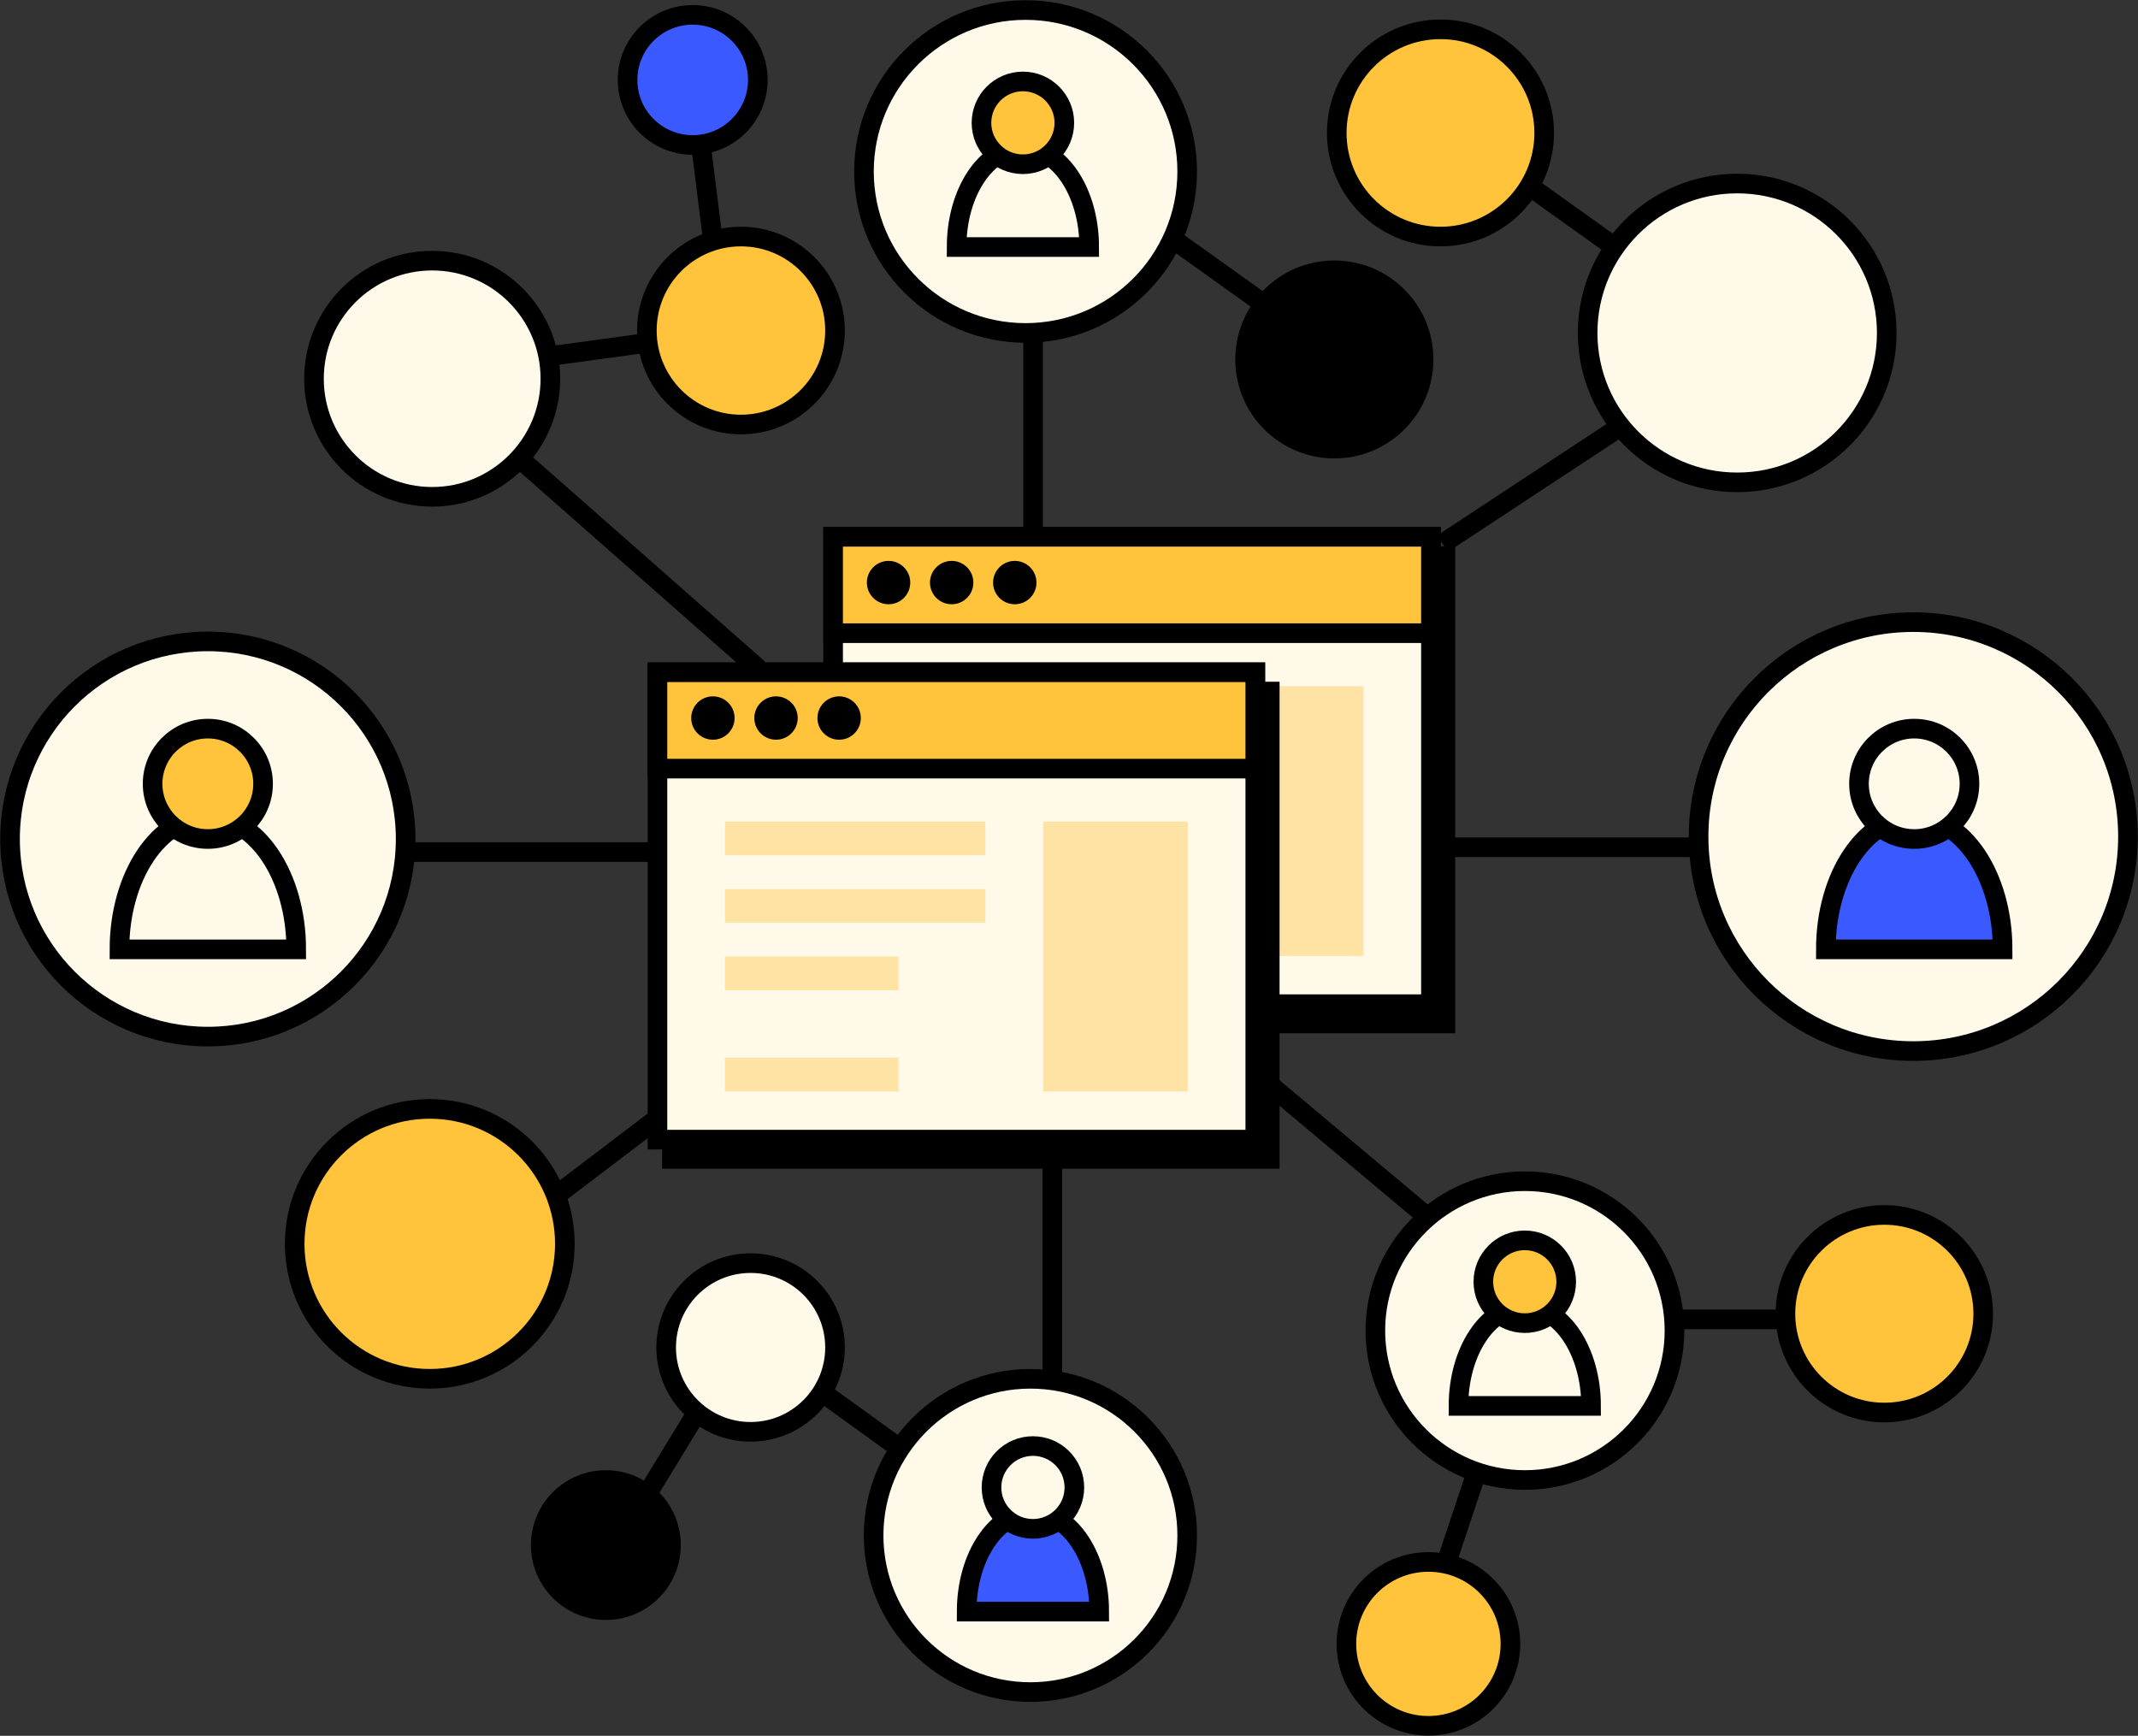 <svg viewBox="0 0 436 354" fill="none" xmlns="http://www.w3.org/2000/svg">
    <rect x="0" y="0" width="436" height="354" fill="#333333" stroke="none"/>
    <g clip-path="url(#clip0_888_183)">
        <path d="M210.677 67.662V108.925" stroke="black" stroke-width="4"/>
        <path d="M105.605 93.206L154.704 136.434" stroke="black" stroke-width="4"/>
        <path d="M74.181 173.768H134.082" stroke="black" stroke-width="4"/>
        <path d="M112.478 244.506L137.028 225.839" stroke="black" stroke-width="4"/>
        <path d="M214.605 280.857V234.681" stroke="black" stroke-width="4"/>
        <path d="M290.217 247.453L253.884 216.997" stroke="black" stroke-width="4"/>
        <path d="M346.19 172.786H294.145" stroke="black" stroke-width="4"/>
        <path d="M331.46 86.328L294.145 110.89" stroke="black" stroke-width="4"/>
        <path d="M331.46 51.942L310.839 37.205" stroke="black" stroke-width="4"/>
        <path d="M258.794 62.749L238.172 48.012" stroke="black" stroke-width="4"/>
        <path d="M145.866 52.925L141.938 21.486" stroke="black" stroke-width="4"/>
        <path d="M112.478 72.574L134.082 69.626" stroke="black" stroke-width="4"/>
        <path d="M167.469 283.804L185.145 296.577" stroke="black" stroke-width="4"/>
        <path d="M142.92 286.752L132.118 304.436" stroke="black" stroke-width="4"/>
        <path d="M301.019 300.506L295.127 318.191" stroke="black" stroke-width="4"/>
        <path d="M363.866 269.067H341.28" stroke="black" stroke-width="4"/>
        <path d="M294.761 113.404H172.846V208.717H294.761V113.404Z" fill="black" stroke="black" stroke-width="4"/>
        <path d="M291.811 109.474H169.897V204.786H291.811V109.474Z" fill="#FFF9EA" stroke="black" stroke-width="4"/>
        <path d="M291.811 109.474H169.897V129.126H291.811V109.474Z" fill="#FFC43C" stroke="black" stroke-width="4"/>
        <path d="M181.203 123.23C183.647 123.23 185.628 121.251 185.628 118.809C185.628 116.367 183.647 114.387 181.203 114.387C178.76 114.387 176.779 116.367 176.779 118.809C176.779 121.251 178.76 123.23 181.203 123.23Z" fill="black"/>
        <path d="M194.074 123.23C196.517 123.23 198.498 121.251 198.498 118.809C198.498 116.367 196.517 114.387 194.074 114.387C191.63 114.387 189.65 116.367 189.65 118.809C189.65 121.251 191.63 123.23 194.074 123.23Z" fill="black"/>
        <path d="M206.945 123.23C209.388 123.23 211.369 121.251 211.369 118.809C211.369 116.367 209.388 114.387 206.945 114.387C204.501 114.387 202.52 116.367 202.52 118.809C202.52 121.251 204.501 123.23 206.945 123.23Z" fill="black"/>
        <path d="M236.753 139.935H183.661V146.813H236.753V139.935Z" fill="#FFF9EA" stroke="black" stroke-width="4"/>
        <path d="M236.753 153.691H183.661V160.569H236.753V153.691Z" fill="#FFF9EA" stroke="black" stroke-width="4"/>
        <path d="M219.056 167.448H183.661V174.326H219.056V167.448Z" fill="#FFF9EA" stroke="black" stroke-width="4"/>
        <path d="M219.056 188.082H183.661V194.96H219.056V188.082Z" fill="#FFF9EA" stroke="black" stroke-width="4"/>
        <path opacity="0.4" d="M278.047 139.935H248.551V194.96H278.047V139.935Z" fill="#FFC43C"/>
        <path d="M258.939 141.029H137.025V236.341H258.939V141.029Z" fill="black" stroke="black" stroke-width="4"/>
        <path d="M255.989 137.098H134.075V232.411H255.989V137.098Z" fill="#FFF9EA" stroke="black" stroke-width="4"/>
        <path d="M255.989 137.098H134.075V156.75H255.989V137.098Z" fill="#FFC43C" stroke="black" stroke-width="4"/>
        <path d="M145.382 150.855C147.825 150.855 149.806 148.875 149.806 146.433C149.806 143.991 147.825 142.011 145.382 142.011C142.938 142.011 140.957 143.991 140.957 146.433C140.957 148.875 142.938 150.855 145.382 150.855Z" fill="black"/>
        <path d="M158.252 150.855C160.696 150.855 162.677 148.875 162.677 146.433C162.677 143.991 160.696 142.011 158.252 142.011C155.809 142.011 153.828 143.991 153.828 146.433C153.828 148.875 155.809 150.855 158.252 150.855Z" fill="black"/>
        <path d="M171.123 150.855C173.567 150.855 175.547 148.875 175.547 146.433C175.547 143.991 173.567 142.011 171.123 142.011C168.68 142.011 166.699 143.991 166.699 146.433C166.699 148.875 168.68 150.855 171.123 150.855Z" fill="black"/>
        <path opacity="0.4" d="M200.931 167.559H147.84V174.437H200.931V167.559Z" fill="#FFC43C"/>
        <path opacity="0.4" d="M200.931 181.315H147.84V188.194H200.931V181.315Z" fill="#FFC43C"/>
        <path opacity="0.4" d="M183.234 195.072H147.84V201.95H183.234V195.072Z" fill="#FFC43C"/>
        <path opacity="0.4" d="M183.234 215.706H147.84V222.585H183.234V215.706Z" fill="#FFC43C"/>
        <path opacity="0.4" d="M242.225 167.559H212.73V222.585H242.225V167.559Z" fill="#FFC43C"/>
        <path d="M209.145 67.9C227.348 67.9 242.104 53.158 242.104 34.973C242.104 16.788 227.348 2.046 209.145 2.046C190.943 2.046 176.187 16.788 176.187 34.973C176.187 53.158 190.943 67.9 209.145 67.9Z" fill="#FFF9EA" stroke="black" stroke-width="4"/>
        <path fill-rule="evenodd" clip-rule="evenodd" d="M222.118 50.374C222.118 39.186 216.066 30.117 208.6 30.117C201.134 30.117 195.082 39.186 195.082 50.374H222.118Z" fill="#FFF9EA" stroke="black" stroke-width="4"/>
        <path d="M208.6 33.493C213.266 33.493 217.049 29.714 217.049 25.052C217.049 20.39 213.266 16.611 208.6 16.611C203.934 16.611 200.151 20.39 200.151 25.052C200.151 29.714 203.934 33.493 208.6 33.493Z" fill="#FFC43B" stroke="black" stroke-width="4"/>
        <path d="M354.262 98.369C371.106 98.369 384.761 84.728 384.761 67.9C384.761 51.072 371.106 37.43 354.262 37.43C337.418 37.43 323.763 51.072 323.763 67.9C323.763 84.728 337.418 98.369 354.262 98.369Z" fill="#FFF9EA" stroke="black" stroke-width="4"/>
        <path d="M310.973 301.827C327.817 301.827 341.472 288.185 341.472 271.357C341.472 254.529 327.817 240.888 310.973 240.888C294.129 240.888 280.474 254.529 280.474 271.357C280.474 288.185 294.129 301.827 310.973 301.827Z" fill="#FFF9EA" stroke="black" stroke-width="4"/>
        <path fill-rule="evenodd" clip-rule="evenodd" d="M324.466 286.715C324.466 275.527 318.413 266.458 310.948 266.458C303.482 266.458 297.429 275.527 297.429 286.715H324.466Z" fill="#FFF9EA" stroke="black" stroke-width="4"/>
        <path d="M310.947 269.834C315.614 269.834 319.396 266.055 319.396 261.393C319.396 256.731 315.614 252.952 310.947 252.952C306.281 252.952 302.499 256.731 302.499 261.393C302.499 266.055 306.281 269.834 310.947 269.834Z" fill="#FFC43B" stroke="black" stroke-width="4"/>
        <path d="M210.129 345.074C227.789 345.074 242.104 330.772 242.104 313.13C242.104 295.488 227.789 281.186 210.129 281.186C192.47 281.186 178.155 295.488 178.155 313.13C178.155 330.772 192.47 345.074 210.129 345.074Z" fill="#FFF9EA" stroke="black" stroke-width="4"/>
        <path fill-rule="evenodd" clip-rule="evenodd" d="M224.165 328.663C224.165 317.475 218.113 308.406 210.647 308.406C203.181 308.406 197.129 317.475 197.129 328.663H224.165Z" fill="#3A5AFF" stroke="black" stroke-width="4"/>
        <path d="M210.647 311.782C215.313 311.782 219.096 308.003 219.096 303.341C219.096 298.679 215.313 294.9 210.647 294.9C205.981 294.9 202.198 298.679 202.198 303.341C202.198 308.003 205.981 311.782 210.647 311.782Z" fill="#FFF9EA" stroke="black" stroke-width="4"/>
        <path d="M87.641 281.186C102.855 281.186 115.189 268.864 115.189 253.665C115.189 238.466 102.855 226.144 87.641 226.144C72.427 226.144 60.094 238.466 60.094 253.665C60.094 268.864 72.427 281.186 87.641 281.186Z" fill="#FFC43B" stroke="black" stroke-width="4"/>
        <path d="M42.385 211.401C64.662 211.401 82.722 193.359 82.722 171.103C82.722 148.847 64.662 130.804 42.385 130.804C20.107 130.804 2.047 148.847 2.047 171.103C2.047 193.359 20.107 211.401 42.385 211.401Z" fill="#FFF9EA" stroke="black" stroke-width="4"/>
        <path fill-rule="evenodd" clip-rule="evenodd" d="M60.41 193.611C60.41 178.694 52.34 166.601 42.385 166.601C32.431 166.601 24.361 178.694 24.361 193.611H60.41Z" fill="#FFF9EA" stroke="black" stroke-width="4"/>
        <path d="M42.385 171.103C48.607 171.103 53.65 166.064 53.65 159.848C53.65 153.633 48.607 148.594 42.385 148.594C36.163 148.594 31.12 153.633 31.12 159.848C31.12 166.064 36.163 171.103 42.385 171.103Z" fill="#FFC43B" stroke="black" stroke-width="4"/>
        <path d="M88.133 101.318C101.445 101.318 112.237 90.537 112.237 77.237C112.237 63.938 101.445 53.156 88.133 53.156C74.821 53.156 64.029 63.938 64.029 77.237C64.029 90.537 74.821 101.318 88.133 101.318Z" fill="#FFF9EA" stroke="black" stroke-width="4"/>
        <path d="M151.099 86.575C161.694 86.575 170.284 77.993 170.284 67.408C170.284 56.823 161.694 48.242 151.099 48.242C140.503 48.242 131.914 56.823 131.914 67.408C131.914 77.993 140.503 86.575 151.099 86.575Z" fill="#FFC43B" stroke="black" stroke-width="4"/>
        <path d="M141.26 29.567C148.596 29.567 154.542 23.626 154.542 16.298C154.542 8.97 148.596 3.029 141.26 3.029C133.925 3.029 127.979 8.97 127.979 16.298C127.979 23.626 133.925 29.567 141.26 29.567Z" fill="#3A5AFF" stroke="black" stroke-width="4"/>
        <path d="M272.111 91.489C282.163 91.489 290.312 83.348 290.312 73.305C290.312 63.263 282.163 55.122 272.111 55.122C262.059 55.122 253.91 63.263 253.91 73.305C253.91 83.348 262.059 91.489 272.111 91.489Z" fill="black" stroke="black" stroke-width="4"/>
        <path d="M293.756 48.242C305.438 48.242 314.908 38.781 314.908 27.11C314.908 15.439 305.438 5.978 293.756 5.978C282.074 5.978 272.603 15.439 272.603 27.11C272.603 38.781 282.074 48.242 293.756 48.242Z" fill="#FFC43B" stroke="black" stroke-width="4"/>
        <path d="M384.269 288.066C395.408 288.066 404.438 279.045 404.438 267.917C404.438 256.789 395.408 247.768 384.269 247.768C373.13 247.768 364.1 256.789 364.1 267.917C364.1 279.045 373.13 288.066 384.269 288.066Z" fill="#FFC43B" stroke="black" stroke-width="4"/>
        <path d="M153.067 291.998C162.575 291.998 170.284 284.297 170.284 274.797C170.284 265.298 162.575 257.597 153.067 257.597C143.558 257.597 135.849 265.298 135.849 274.797C135.849 284.297 143.558 291.998 153.067 291.998Z" fill="#FFF9EA" stroke="black" stroke-width="4"/>
        <path d="M123.551 328.364C130.887 328.364 136.833 322.424 136.833 315.096C136.833 307.767 130.887 301.827 123.551 301.827C116.216 301.827 110.27 307.767 110.27 315.096C110.27 322.424 116.216 328.364 123.551 328.364Z" fill="black" stroke="black" stroke-width="4"/>
        <path d="M291.296 351.954C300.533 351.954 308.022 344.473 308.022 335.245C308.022 326.017 300.533 318.536 291.296 318.536C282.059 318.536 274.571 326.017 274.571 335.245C274.571 344.473 282.059 351.954 291.296 351.954Z" fill="#FFC43B" stroke="black" stroke-width="4"/>
        <path d="M390.172 214.35C414.352 214.35 433.953 194.767 433.953 170.611C433.953 146.455 414.352 126.873 390.172 126.873C365.993 126.873 346.391 146.455 346.391 170.611C346.391 194.767 365.993 214.35 390.172 214.35Z" fill="#FFF9EA" stroke="black" stroke-width="4"/>
        <path fill-rule="evenodd" clip-rule="evenodd" d="M408.391 193.611C408.391 178.694 400.321 166.601 390.366 166.601C380.412 166.601 372.342 178.694 372.342 193.611H408.391Z" fill="#3A5AFF" stroke="black" stroke-width="4"/>
        <path d="M390.366 171.103C396.588 171.103 401.632 166.064 401.632 159.848C401.632 153.633 396.588 148.594 390.366 148.594C384.145 148.594 379.101 153.633 379.101 159.848C379.101 166.064 384.145 171.103 390.366 171.103Z" fill="#FFF9EA" stroke="black" stroke-width="4"/>
    </g>
    <defs>
        <clipPath id="clip0_888_183">
            <rect width="436" height="354" fill="white"/>
        </clipPath>
    </defs>
</svg>
